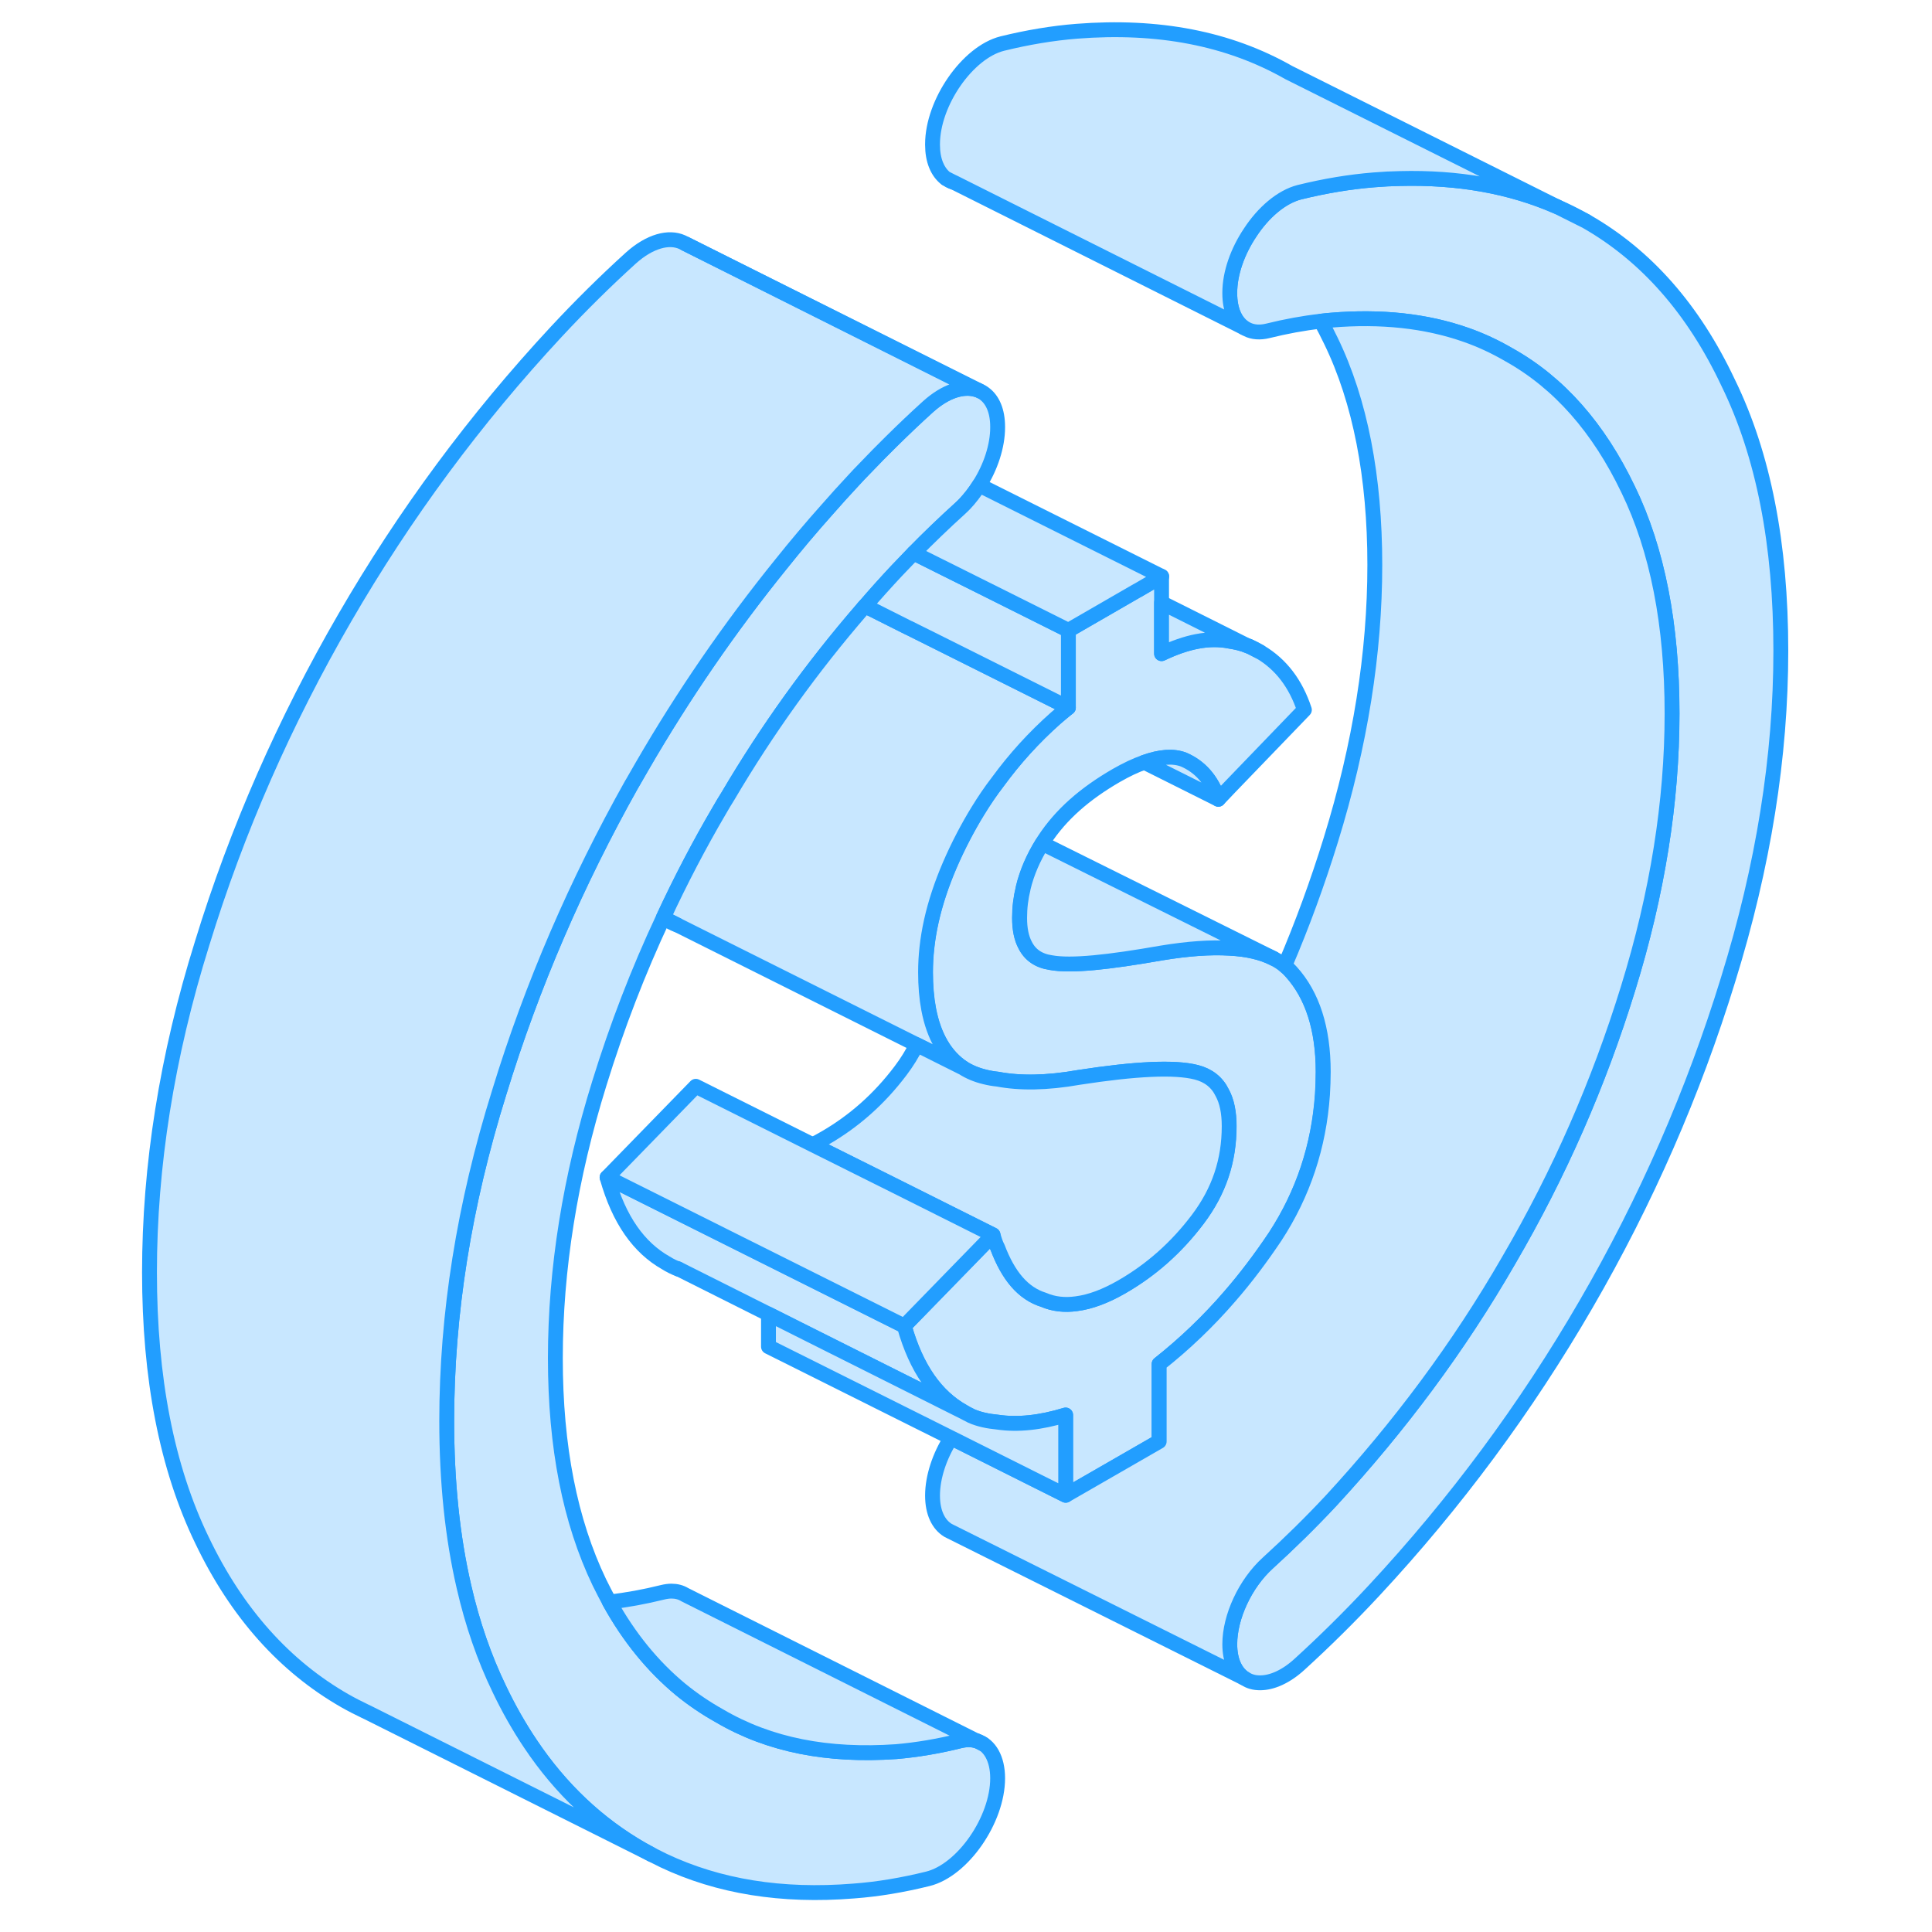 <svg width="48" height="48" viewBox="0 0 114 130" fill="#c8e7ff" xmlns="http://www.w3.org/2000/svg" stroke-width="1px" stroke-linecap="round" stroke-linejoin="round"><path d="M96.759 13.903L98.719 14.883C98.079 14.523 97.429 14.193 96.759 13.903Z" stroke="#229EFF" stroke-linejoin="round"/><path d="M32.329 72.893C30.359 79.233 29.369 85.413 29.369 91.393C29.369 97.373 30.359 102.363 32.329 106.473C32.549 106.923 32.779 107.363 33.009 107.793C34.329 110.183 35.929 112.133 37.789 113.673C38.609 114.343 39.479 114.933 40.409 115.453C43.779 117.433 47.729 118.183 52.309 117.863C53.699 117.743 55.129 117.503 56.579 117.143C56.789 117.093 56.989 117.063 57.179 117.063C57.369 117.063 57.559 117.093 57.719 117.143H57.739C58.599 117.413 59.129 118.343 59.129 119.653C59.129 122.453 56.779 125.843 54.429 126.423C52.729 126.843 51.069 127.123 49.439 127.243C44.599 127.633 40.349 126.943 36.649 125.193L35.849 124.793C35.639 124.683 35.419 124.563 35.209 124.443C32.259 122.753 29.739 120.393 27.689 117.333C26.929 116.203 26.229 114.973 25.599 113.653C24.589 111.563 23.789 109.263 23.219 106.773C22.439 103.413 22.059 99.693 22.059 95.613C22.059 88.453 23.219 81.083 25.599 73.483C27.799 66.293 30.799 59.373 34.509 52.763C34.509 52.763 34.519 52.763 34.519 52.753C34.749 52.353 34.979 51.953 35.209 51.553C37.989 46.753 41.099 42.233 44.559 37.953C45.549 36.713 46.579 35.493 47.649 34.293C48.229 33.633 48.829 32.963 49.439 32.313C49.679 32.053 49.919 31.793 50.169 31.543C50.769 30.913 51.379 30.293 51.989 29.693C52.799 28.893 53.619 28.113 54.449 27.363C55.629 26.303 56.799 25.953 57.679 26.213H57.719C57.789 26.243 57.869 26.273 57.939 26.313L58.079 26.383C58.129 26.413 58.179 26.443 58.229 26.483C58.789 26.893 59.129 27.653 59.129 28.723V28.763C59.129 29.993 58.669 31.423 57.889 32.643C57.599 33.103 57.269 33.533 56.909 33.913L56.889 33.933C56.789 34.043 56.679 34.133 56.579 34.233C55.529 35.183 54.499 36.173 53.479 37.213C53.089 37.613 52.699 38.023 52.309 38.433C51.589 39.203 50.889 39.983 50.209 40.773C50.129 40.853 50.059 40.933 49.989 41.023C46.619 44.923 43.619 49.093 40.979 53.573C40.779 53.893 40.589 54.203 40.409 54.523C39.029 56.873 37.779 59.283 36.639 61.733C34.939 65.353 33.509 69.073 32.329 72.893Z" stroke="#229EFF" stroke-linejoin="round"/><path d="M111.828 43.783C111.828 50.893 110.659 58.263 108.279 65.923C105.949 73.503 102.759 80.803 98.719 87.763C94.678 94.733 89.928 101.143 84.448 107.033C82.819 108.783 81.148 110.433 79.448 111.983C78.519 112.833 77.579 113.233 76.789 113.233C76.399 113.233 76.059 113.143 75.769 112.943L75.689 112.903C75.109 112.493 74.749 111.723 74.749 110.633C74.749 108.803 75.778 106.563 77.308 105.173C78.758 103.853 80.189 102.453 81.579 100.963C86.148 96.003 90.149 90.653 93.519 84.803C96.929 78.963 99.579 72.903 101.549 66.513C103.529 60.113 104.509 53.933 104.509 48.013C104.509 42.093 103.529 36.993 101.549 32.923C99.579 28.813 96.929 25.763 93.519 23.863C92.609 23.333 91.649 22.883 90.649 22.533C87.949 21.583 84.909 21.263 81.579 21.543C81.349 21.563 81.118 21.583 80.879 21.613C79.709 21.743 78.519 21.963 77.308 22.263C76.778 22.393 76.299 22.353 75.919 22.163L75.728 22.063C75.109 21.653 74.749 20.833 74.749 19.743V19.703C74.749 18.363 75.288 16.893 76.118 15.653C76.999 14.303 78.219 13.243 79.439 12.933C81.148 12.513 82.819 12.233 84.448 12.103C85.049 12.053 85.629 12.023 86.198 12.013C90.109 11.913 93.629 12.533 96.758 13.903L98.719 14.883C102.759 17.183 105.949 20.803 108.279 25.743C110.659 30.603 111.828 36.623 111.828 43.783Z" stroke="#229EFF" stroke-linejoin="round"/><path d="M81.029 72.123C81.029 72.633 81.009 73.133 80.979 73.633C80.739 77.123 79.679 80.323 77.799 83.203C76.849 84.623 75.819 85.993 74.739 87.233C73.309 88.893 71.689 90.443 69.989 91.783V96.993L63.699 100.613V95.213C61.999 95.733 60.469 95.893 59.119 95.693C58.489 95.633 57.879 95.513 57.339 95.273L57.249 95.223L57.049 95.123L56.919 95.053C56.919 95.053 56.829 95.003 56.789 94.973C54.989 93.953 53.649 92.103 52.839 89.223L58.809 83.093C58.899 83.403 58.989 83.713 59.119 83.943C59.839 85.843 60.829 87.033 62.219 87.463C62.889 87.753 63.629 87.833 64.419 87.723C65.369 87.603 66.389 87.213 67.469 86.593C69.449 85.453 71.149 83.953 72.589 82.043C74.029 80.133 74.699 78.093 74.699 75.773C74.699 74.863 74.549 74.103 74.229 73.523C73.889 72.823 73.309 72.363 72.499 72.153C71.019 71.773 68.369 71.913 64.599 72.493C62.399 72.883 60.599 72.893 59.119 72.613C58.819 72.583 58.529 72.533 58.259 72.463C57.709 72.333 57.209 72.123 56.789 71.853C55.609 71.063 54.829 69.753 54.479 67.913C54.339 67.163 54.269 66.343 54.269 65.423C54.269 64.883 54.299 64.333 54.359 63.783C54.619 61.393 55.449 58.913 56.829 56.263C57.139 55.673 57.459 55.103 57.799 54.553C58.209 53.883 58.649 53.233 59.119 52.623C60.259 51.063 61.559 49.623 63.039 48.313C63.309 48.083 63.589 47.843 63.879 47.613V42.413L68.519 39.733H68.529L70.159 38.783V43.983C71.829 43.183 73.349 42.863 74.739 43.143C75.189 43.213 75.589 43.303 75.989 43.473H76.029L76.759 43.853L76.799 43.873C78.199 44.703 79.189 46.003 79.769 47.763L74.739 52.983L73.979 53.783C73.529 52.443 72.719 51.573 71.649 51.113C70.949 50.843 70.059 50.913 68.999 51.293C68.419 51.493 67.789 51.793 67.109 52.183C64.999 53.403 63.389 54.803 62.259 56.533C62.209 56.603 62.169 56.683 62.119 56.753C61.519 57.723 61.089 58.713 60.839 59.753C60.839 59.753 60.839 59.76 60.839 59.773C60.679 60.423 60.599 61.073 60.599 61.763C60.599 62.503 60.719 63.123 60.979 63.603C61.309 64.253 61.879 64.653 62.709 64.773C64.059 65.023 66.569 64.753 70.159 64.123C71.919 63.833 73.439 63.723 74.739 63.803C75.919 63.863 76.909 64.093 77.689 64.493C77.969 64.633 78.219 64.793 78.439 64.973C78.599 65.103 78.739 65.233 78.869 65.383C80.309 66.973 81.029 69.233 81.029 72.123Z" stroke="#229EFF" stroke-linejoin="round"/><path d="M76.769 43.853L76.039 43.483C76.039 43.483 76.099 43.513 76.138 43.523C76.359 43.623 76.569 43.733 76.769 43.853Z" stroke="#229EFF" stroke-linejoin="round"/><path d="M63.889 47.613C63.599 47.843 63.319 48.083 63.049 48.313C61.569 49.623 60.269 51.063 59.129 52.623C58.659 53.233 58.219 53.883 57.809 54.553C57.469 55.103 57.149 55.673 56.839 56.263C55.459 58.913 54.629 61.393 54.369 63.783C54.309 64.333 54.279 64.883 54.279 65.423C54.279 66.343 54.349 67.163 54.489 67.903C54.839 69.753 55.619 71.063 56.799 71.853L53.679 70.293L37.579 62.243L36.799 61.853C36.739 61.813 36.689 61.783 36.639 61.733C37.779 59.283 39.029 56.873 40.409 54.523C40.589 54.203 40.779 53.893 40.979 53.573C43.619 49.093 46.619 44.923 49.989 41.023C50.059 40.933 50.129 40.853 50.209 40.773L50.579 40.963H50.589L53.149 42.243H53.159L54.709 43.023L63.889 47.613Z" stroke="#229EFF" stroke-linejoin="round"/><path d="M55.669 12.014C55.819 12.124 55.979 12.214 56.159 12.264L55.669 12.014Z" stroke="#229EFF" stroke-linejoin="round"/><path d="M74.709 75.774C74.709 78.094 74.039 80.134 72.599 82.044C71.159 83.954 69.459 85.454 67.479 86.594C66.399 87.214 65.379 87.604 64.429 87.724C63.639 87.834 62.899 87.754 62.229 87.464C60.839 87.034 59.849 85.844 59.129 83.944C58.999 83.714 58.909 83.404 58.819 83.094L52.269 79.814L46.679 77.024C46.939 76.894 47.209 76.754 47.479 76.594C49.459 75.454 51.159 73.954 52.599 72.044C53.029 71.474 53.389 70.894 53.679 70.294L56.799 71.854C57.219 72.124 57.719 72.334 58.269 72.464C58.539 72.534 58.829 72.584 59.129 72.614C60.609 72.894 62.409 72.884 64.609 72.494C68.379 71.914 71.029 71.774 72.509 72.154C73.319 72.364 73.899 72.824 74.239 73.524C74.559 74.104 74.709 74.864 74.709 75.774Z" stroke="#229EFF" stroke-linejoin="round"/><path d="M57.679 26.213C56.799 25.953 55.629 26.303 54.449 27.363C53.619 28.113 52.799 28.893 51.989 29.693C51.379 30.293 50.769 30.913 50.169 31.543C49.919 31.793 49.679 32.053 49.439 32.313C48.829 32.963 48.229 33.633 47.649 34.293C46.579 35.493 45.549 36.713 44.559 37.953C41.099 42.233 37.989 46.753 35.209 51.553C34.979 51.953 34.749 52.353 34.519 52.753C34.519 52.763 34.509 52.763 34.509 52.763C30.799 59.373 27.799 66.293 25.599 73.483C23.219 81.083 22.059 88.453 22.059 95.613C22.059 99.693 22.439 103.413 23.219 106.773C23.789 109.263 24.589 111.563 25.599 113.653C26.229 114.973 26.929 116.203 27.689 117.333C29.739 120.393 32.259 122.753 35.209 124.443C35.419 124.563 35.639 124.683 35.849 124.793L16.749 115.233L16.559 115.143C16.099 114.923 15.649 114.693 15.209 114.443C11.169 112.133 7.939 108.543 5.599 103.653C3.219 98.743 2.059 92.723 2.059 85.613C2.059 78.503 3.219 71.083 5.599 63.483C7.939 55.853 11.169 48.523 15.209 41.553C19.249 34.583 23.959 28.213 29.439 22.313C31.069 20.563 32.739 18.913 34.449 17.363C35.729 16.213 37.009 15.893 37.899 16.293L38.119 16.403L57.679 26.213Z" stroke="#229EFF" stroke-linejoin="round"/><path d="M37.579 62.243C37.299 62.144 37.039 62.004 36.799 61.853L37.579 62.243Z" stroke="#229EFF" stroke-linejoin="round"/><path d="M56.929 95.054L45.739 89.444L43.709 88.424L37.689 85.404H37.659C37.349 85.284 37.069 85.144 36.799 84.974C34.999 83.954 33.659 82.104 32.849 79.224L52.849 89.224C53.659 92.104 54.999 93.954 56.799 94.974C56.839 95.004 56.879 95.024 56.929 95.054Z" stroke="#229EFF" stroke-linejoin="round"/><path d="M96.758 13.903C93.629 12.533 90.109 11.913 86.198 12.013C85.629 12.023 85.049 12.053 84.448 12.103C82.819 12.233 81.148 12.513 79.439 12.933C78.219 13.243 76.999 14.303 76.118 15.653C75.288 16.893 74.749 18.363 74.749 19.703V19.743C74.749 20.833 75.109 21.653 75.728 22.063L56.169 12.263H56.159L55.669 12.013H55.649C55.079 11.573 54.748 10.783 54.748 9.743V9.703C54.748 6.913 57.099 3.523 59.438 2.933C61.148 2.513 62.819 2.233 64.448 2.103C69.928 1.673 74.678 2.583 78.719 4.883L96.758 13.903Z" stroke="#229EFF" stroke-linejoin="round"/><path d="M104.509 48.013C104.509 53.933 103.529 60.113 101.549 66.513C99.579 72.903 96.929 78.963 93.519 84.803C90.149 90.653 86.148 96.003 81.579 100.963C80.189 102.453 78.758 103.853 77.308 105.173C75.778 106.563 74.749 108.803 74.749 110.633C74.749 111.723 75.109 112.493 75.689 112.903L55.968 103.063L55.789 102.973C55.149 102.583 54.748 101.783 54.748 100.633C54.748 99.393 55.218 97.973 55.998 96.753L61.868 99.693L63.709 100.613L69.999 96.993V91.783C71.698 90.443 73.319 88.893 74.749 87.233C75.829 85.993 76.859 84.623 77.808 83.203C79.689 80.323 80.749 77.123 80.989 73.643C81.019 73.133 81.039 72.633 81.039 72.123C81.039 69.233 80.319 66.973 78.879 65.383C78.749 65.233 78.609 65.103 78.448 64.973C79.629 62.213 80.659 59.393 81.549 56.513C83.529 50.113 84.508 43.933 84.508 38.013C84.508 32.093 83.529 26.993 81.549 22.923C81.329 22.473 81.109 22.033 80.879 21.613C81.118 21.583 81.349 21.563 81.579 21.543C84.909 21.263 87.949 21.583 90.649 22.533C91.649 22.883 92.609 23.333 93.519 23.863C96.929 25.763 99.579 28.813 101.549 32.923C103.529 36.993 104.509 42.033 104.509 48.013Z" stroke="#229EFF" stroke-linejoin="round"/><path d="M58.819 83.094L52.849 89.224L32.849 79.224L38.819 73.094L46.679 77.024L52.269 79.814L58.819 83.094Z" stroke="#229EFF" stroke-linejoin="round"/><path d="M63.889 42.413V47.613L54.709 43.023L53.159 42.253H53.149L50.589 40.963H50.578L50.209 40.773C50.889 39.983 51.589 39.203 52.309 38.433C52.699 38.023 53.089 37.613 53.478 37.213L58.089 39.513L63.889 42.413Z" stroke="#229EFF" stroke-linejoin="round"/><path d="M75.989 43.474C75.589 43.304 75.189 43.214 74.739 43.144C73.349 42.864 71.829 43.184 70.159 43.984V40.554L75.989 43.474Z" stroke="#229EFF" stroke-linejoin="round"/><path d="M70.169 38.784L68.539 39.734H68.529L63.889 42.414L58.089 39.514L53.478 37.214C54.498 36.174 55.529 35.184 56.578 34.234C56.678 34.134 56.788 34.044 56.889 33.934L56.909 33.914C57.269 33.534 57.599 33.104 57.889 32.644L70.169 38.784Z" stroke="#229EFF" stroke-linejoin="round"/><path d="M73.978 53.783L68.999 51.293C70.058 50.913 70.949 50.843 71.649 51.113C72.719 51.573 73.528 52.443 73.978 53.783Z" stroke="#229EFF" stroke-linejoin="round"/><path d="M77.699 64.493C76.919 64.093 75.929 63.863 74.749 63.803C73.449 63.723 71.929 63.833 70.169 64.123C66.579 64.753 64.069 65.023 62.719 64.773C61.889 64.653 61.319 64.253 60.989 63.603C60.729 63.123 60.609 62.503 60.609 61.763C60.609 61.073 60.689 60.423 60.849 59.773C60.849 59.773 60.849 59.766 60.849 59.753C61.099 58.713 61.529 57.723 62.129 56.753L77.699 64.493Z" stroke="#229EFF" stroke-linejoin="round"/><path d="M37.659 85.394L37.589 85.353" stroke="#229EFF" stroke-linejoin="round"/><path d="M63.709 95.213V100.613L61.868 99.693L55.998 96.753L43.709 90.613V88.423L45.739 89.443L56.928 95.053L57.059 95.123L57.258 95.223L57.349 95.273C57.889 95.513 58.498 95.633 59.129 95.693C60.478 95.893 62.008 95.733 63.709 95.213Z" stroke="#229EFF" stroke-linejoin="round"/><path d="M58.149 117.354L57.739 117.144" stroke="#229EFF" stroke-miterlimit="10"/><path d="M57.719 117.143C57.559 117.093 57.369 117.063 57.179 117.063C56.989 117.063 56.789 117.093 56.579 117.143C55.129 117.503 53.699 117.743 52.309 117.863C47.729 118.183 43.779 117.433 40.409 115.453C39.479 114.933 38.609 114.343 37.789 113.673C35.929 112.133 34.329 110.183 33.009 107.793C34.179 107.663 35.369 107.443 36.579 107.143C36.789 107.093 36.989 107.063 37.179 107.063C37.519 107.063 37.819 107.143 38.079 107.303L38.159 107.343L57.719 117.143Z" stroke="#229EFF" stroke-linejoin="round"/><path d="M57.939 26.313L38.119 16.403" stroke="#229EFF" stroke-linejoin="round"/></svg>